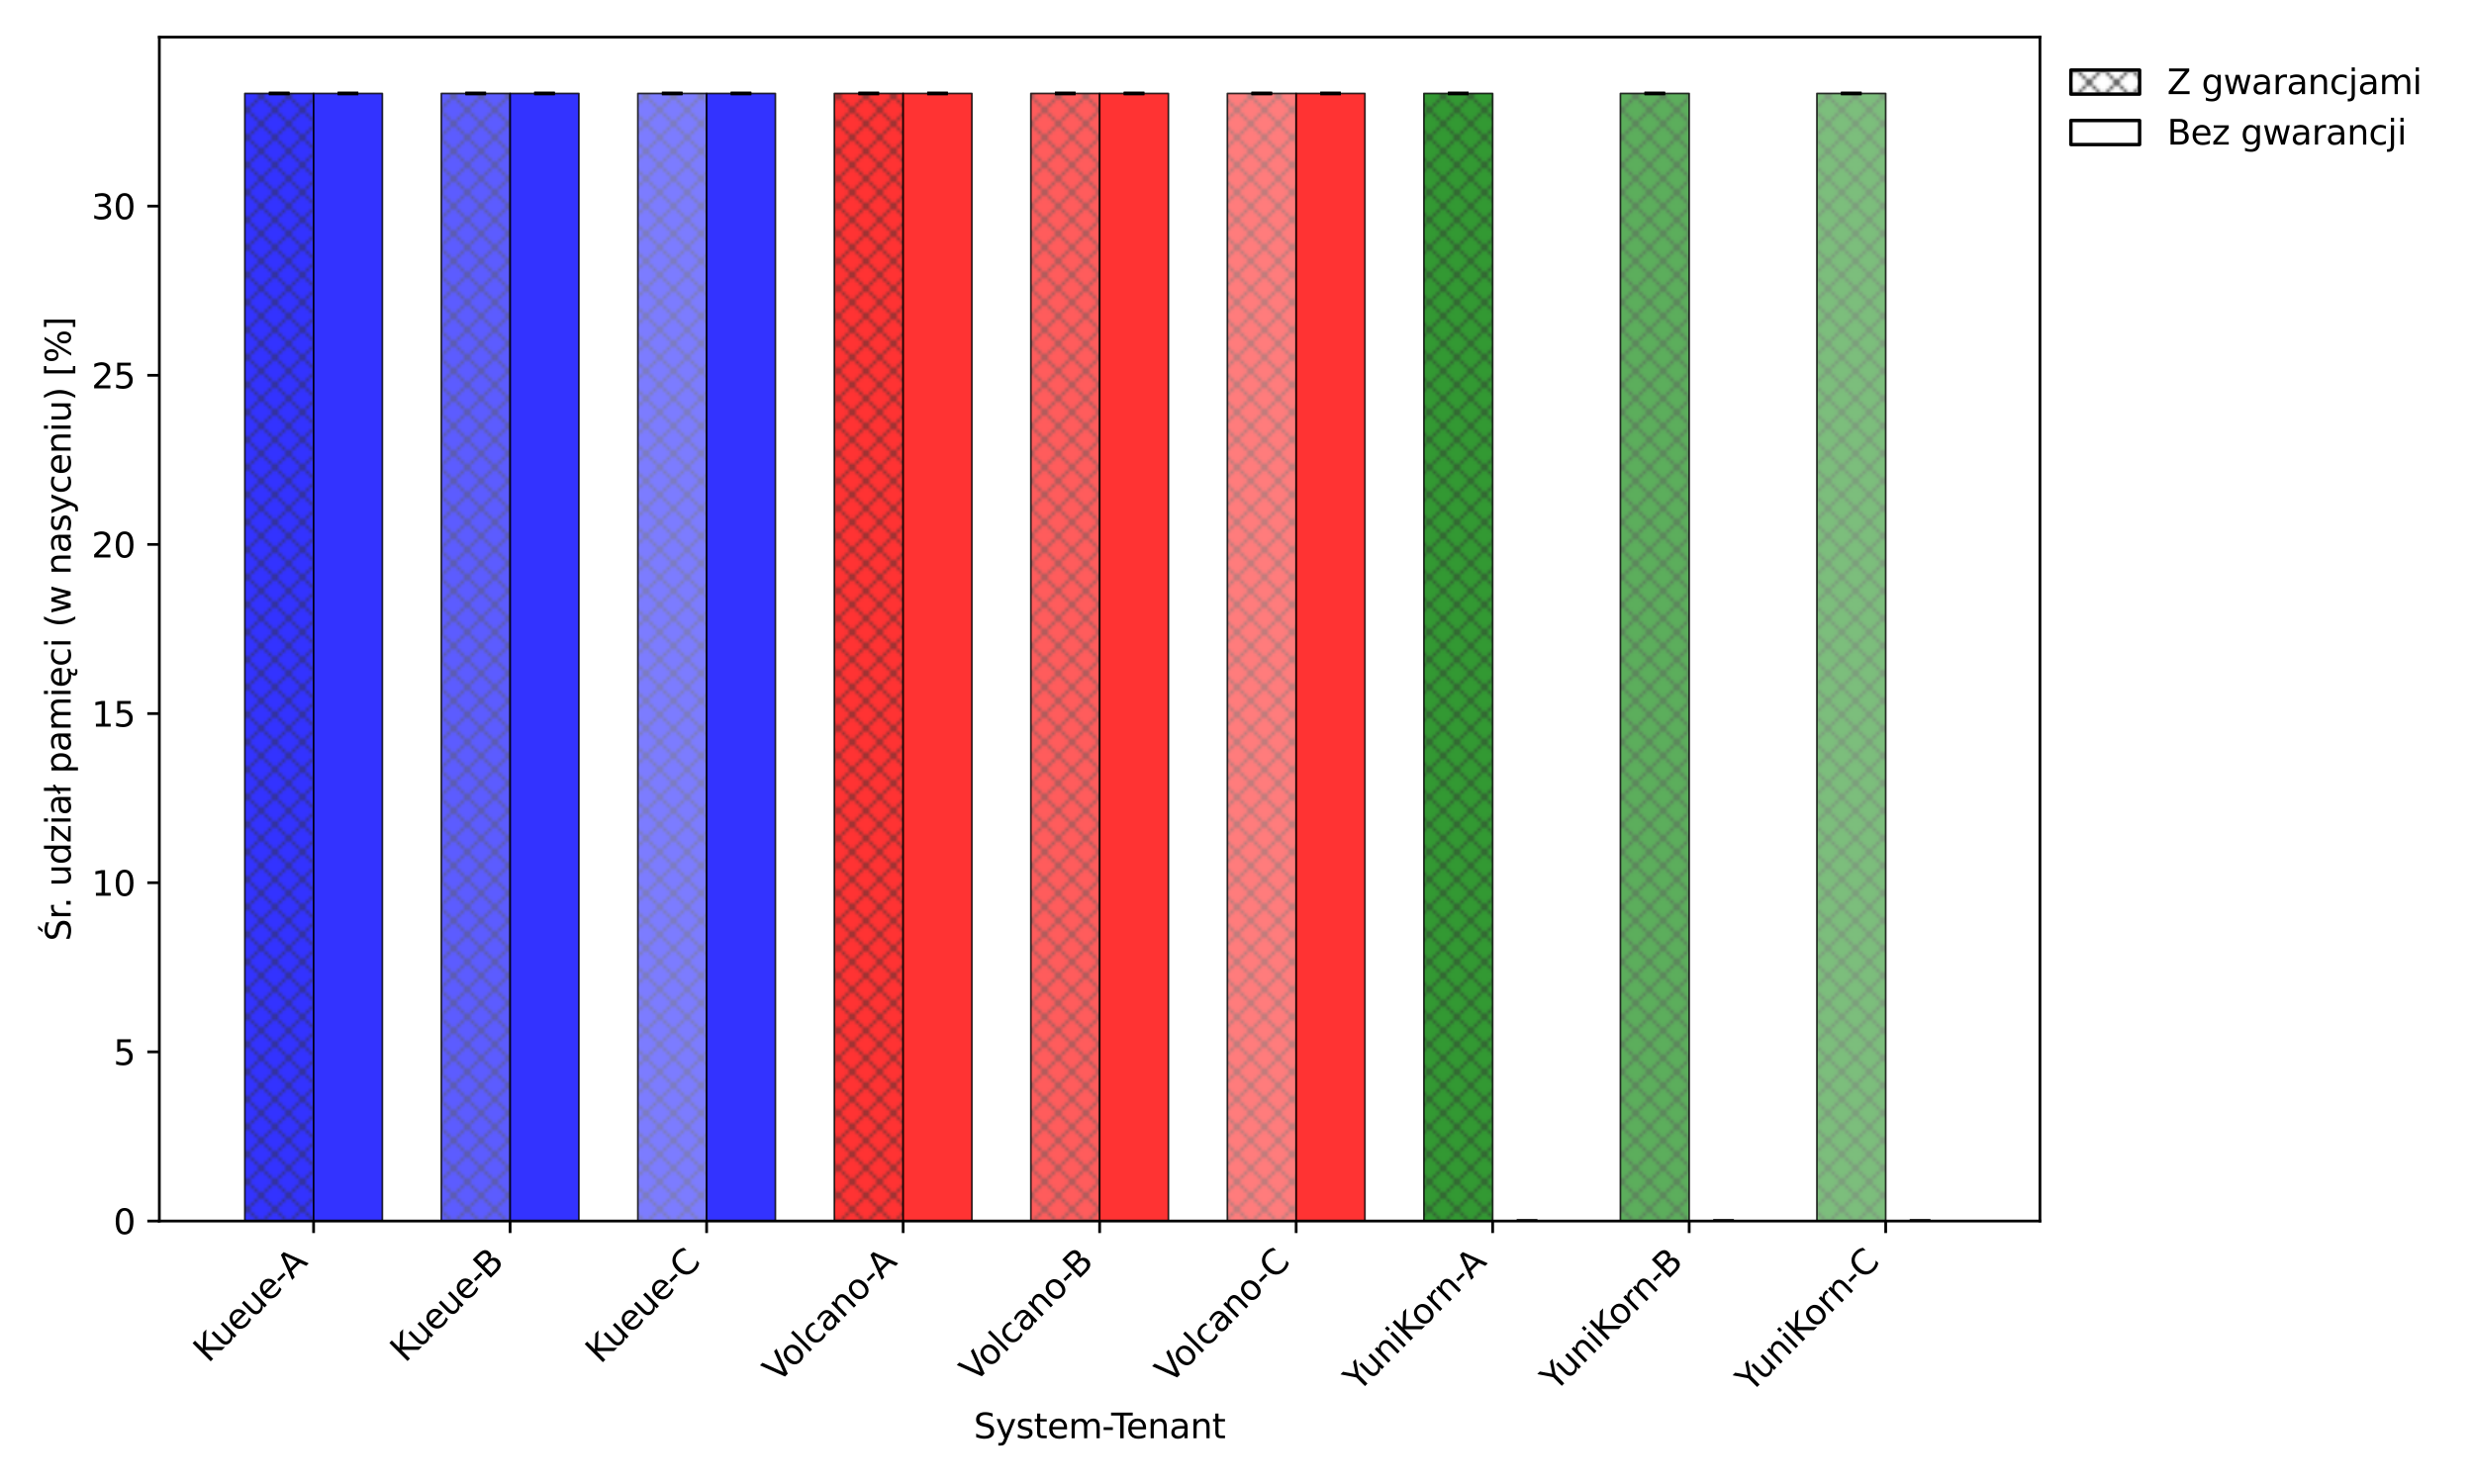 <?xml version="1.0" encoding="utf-8" standalone="no"?>
<!DOCTYPE svg PUBLIC "-//W3C//DTD SVG 1.1//EN"
  "http://www.w3.org/Graphics/SVG/1.1/DTD/svg11.dtd">
<svg xmlns:xlink="http://www.w3.org/1999/xlink" width="720pt" height="432pt" viewBox="0 0 720 432" xmlns="http://www.w3.org/2000/svg" version="1.1">
 <defs>
  <style type="text/css">*{stroke-linejoin: round; stroke-linecap: butt}</style>
 </defs>
 <g id="figure_1">
  <g id="patch_1">
   <path d="M 0 432 
L 720 432 
L 720 0 
L 0 0 
z
" style="fill: #ffffff"/>
  </g>
  <g id="axes_1">
   <g id="patch_2">
    <path d="M 46.37 355.445 
L 593.68 355.445 
L 593.68 10.8 
L 46.37 10.8 
z
" style="fill: #ffffff"/>
   </g>
   <g id="patch_3">
    <path d="M 71.248 355.445 
L 91.264 355.445 
L 91.264 27.212 
L 71.248 27.212 
z
" clip-path="url(#pbbd3fcf8ef)" style="fill: url(#h3363f2d194); opacity: 0.8; stroke: #000000; stroke-width: 0.5; stroke-linejoin: miter"/>
   </g>
   <g id="patch_4">
    <path d="M 128.438 355.445 
L 148.454 355.445 
L 148.454 27.212 
L 128.438 27.212 
z
" clip-path="url(#pbbd3fcf8ef)" style="fill: url(#h3363f2d194); opacity: 0.8; stroke: #000000; stroke-width: 0.5; stroke-linejoin: miter"/>
   </g>
   <g id="patch_5">
    <path d="M 185.628 355.445 
L 205.645 355.445 
L 205.645 27.212 
L 185.628 27.212 
z
" clip-path="url(#pbbd3fcf8ef)" style="fill: url(#h3363f2d194); opacity: 0.8; stroke: #000000; stroke-width: 0.5; stroke-linejoin: miter"/>
   </g>
   <g id="patch_6">
    <path d="M 242.818 355.445 
L 262.835 355.445 
L 262.835 27.212 
L 242.818 27.212 
z
" clip-path="url(#pbbd3fcf8ef)" style="fill: url(#h3e80a390af); opacity: 0.8; stroke: #000000; stroke-width: 0.5; stroke-linejoin: miter"/>
   </g>
   <g id="patch_7">
    <path d="M 300.008 355.445 
L 320.025 355.445 
L 320.025 27.212 
L 300.008 27.212 
z
" clip-path="url(#pbbd3fcf8ef)" style="fill: url(#h3e80a390af); opacity: 0.8; stroke: #000000; stroke-width: 0.5; stroke-linejoin: miter"/>
   </g>
   <g id="patch_8">
    <path d="M 357.199 355.445 
L 377.215 355.445 
L 377.215 27.212 
L 357.199 27.212 
z
" clip-path="url(#pbbd3fcf8ef)" style="fill: url(#h3e80a390af); opacity: 0.8; stroke: #000000; stroke-width: 0.5; stroke-linejoin: miter"/>
   </g>
   <g id="patch_9">
    <path d="M 414.389 355.445 
L 434.405 355.445 
L 434.405 27.212 
L 414.389 27.212 
z
" clip-path="url(#pbbd3fcf8ef)" style="fill: url(#hd457d23538); opacity: 0.8; stroke: #000000; stroke-width: 0.5; stroke-linejoin: miter"/>
   </g>
   <g id="patch_10">
    <path d="M 471.579 355.445 
L 491.596 355.445 
L 491.596 27.212 
L 471.579 27.212 
z
" clip-path="url(#pbbd3fcf8ef)" style="fill: url(#hd457d23538); opacity: 0.8; stroke: #000000; stroke-width: 0.5; stroke-linejoin: miter"/>
   </g>
   <g id="patch_11">
    <path d="M 528.769 355.445 
L 548.786 355.445 
L 548.786 27.212 
L 528.769 27.212 
z
" clip-path="url(#pbbd3fcf8ef)" style="fill: url(#hd457d23538); opacity: 0.8; stroke: #000000; stroke-width: 0.5; stroke-linejoin: miter"/>
   </g>
   <g id="patch_12">
    <path d="M 91.264 355.445 
L 111.281 355.445 
L 111.281 27.212 
L 91.264 27.212 
z
" clip-path="url(#pbbd3fcf8ef)" style="fill: #0000ff; opacity: 0.8; stroke: #000000; stroke-width: 0.5; stroke-linejoin: miter"/>
   </g>
   <g id="patch_13">
    <path d="M 148.454 355.445 
L 168.471 355.445 
L 168.471 27.212 
L 148.454 27.212 
z
" clip-path="url(#pbbd3fcf8ef)" style="fill: #0000ff; opacity: 0.8; stroke: #000000; stroke-width: 0.5; stroke-linejoin: miter"/>
   </g>
   <g id="patch_14">
    <path d="M 205.645 355.445 
L 225.661 355.445 
L 225.661 27.212 
L 205.645 27.212 
z
" clip-path="url(#pbbd3fcf8ef)" style="fill: #0000ff; opacity: 0.8; stroke: #000000; stroke-width: 0.5; stroke-linejoin: miter"/>
   </g>
   <g id="patch_15">
    <path d="M 262.835 355.445 
L 282.851 355.445 
L 282.851 27.212 
L 262.835 27.212 
z
" clip-path="url(#pbbd3fcf8ef)" style="fill: #ff0000; opacity: 0.8; stroke: #000000; stroke-width: 0.5; stroke-linejoin: miter"/>
   </g>
   <g id="patch_16">
    <path d="M 320.025 355.445 
L 340.042 355.445 
L 340.042 27.212 
L 320.025 27.212 
z
" clip-path="url(#pbbd3fcf8ef)" style="fill: #ff0000; opacity: 0.8; stroke: #000000; stroke-width: 0.5; stroke-linejoin: miter"/>
   </g>
   <g id="patch_17">
    <path d="M 377.215 355.445 
L 397.232 355.445 
L 397.232 27.212 
L 377.215 27.212 
z
" clip-path="url(#pbbd3fcf8ef)" style="fill: #ff0000; opacity: 0.8; stroke: #000000; stroke-width: 0.5; stroke-linejoin: miter"/>
   </g>
   <g id="patch_18">
    <path d="M 434.405 355.445 
L 454.422 355.445 
L 454.422 355.445 
L 434.405 355.445 
z
" clip-path="url(#pbbd3fcf8ef)" style="fill: #008000; opacity: 0.8; stroke: #000000; stroke-width: 0.5; stroke-linejoin: miter"/>
   </g>
   <g id="patch_19">
    <path d="M 491.596 355.445 
L 511.612 355.445 
L 511.612 355.445 
L 491.596 355.445 
z
" clip-path="url(#pbbd3fcf8ef)" style="fill: #008000; opacity: 0.8; stroke: #000000; stroke-width: 0.5; stroke-linejoin: miter"/>
   </g>
   <g id="patch_20">
    <path d="M 548.786 355.445 
L 568.802 355.445 
L 568.802 355.445 
L 548.786 355.445 
z
" clip-path="url(#pbbd3fcf8ef)" style="fill: #008000; opacity: 0.8; stroke: #000000; stroke-width: 0.5; stroke-linejoin: miter"/>
   </g>
   <g id="matplotlib.axis_1">
    <g id="xtick_1">
     <g id="line2d_1">
      <defs>
       <path id="m997f5c7cd5" d="M 0 0 
L 0 3.5 
" style="stroke: #000000; stroke-width: 0.8"/>
      </defs>
      <g>
       <use xlink:href="#m997f5c7cd5" x="91.264" y="355.445" style="stroke: #000000; stroke-width: 0.8"/>
      </g>
     </g>
     <g id="text_1">
      <!-- Kueue-A -->
      <g transform="translate(60.617 396.995) rotate(-45) scale(0.1 -0.1)">
       <defs>
        <path id="DejaVuSans-4b" d="M 628 4666 
L 1259 4666 
L 1259 2694 
L 3353 4666 
L 4166 4666 
L 1850 2491 
L 4331 0 
L 3500 0 
L 1259 2247 
L 1259 0 
L 628 0 
L 628 4666 
z
" transform="scale(0.016)"/>
        <path id="DejaVuSans-75" d="M 544 1381 
L 544 3500 
L 1119 3500 
L 1119 1403 
Q 1119 906 1312 657 
Q 1506 409 1894 409 
Q 2359 409 2629 706 
Q 2900 1003 2900 1516 
L 2900 3500 
L 3475 3500 
L 3475 0 
L 2900 0 
L 2900 538 
Q 2691 219 2414 64 
Q 2138 -91 1772 -91 
Q 1169 -91 856 284 
Q 544 659 544 1381 
z
M 1991 3584 
L 1991 3584 
z
" transform="scale(0.016)"/>
        <path id="DejaVuSans-65" d="M 3597 1894 
L 3597 1613 
L 953 1613 
Q 991 1019 1311 708 
Q 1631 397 2203 397 
Q 2534 397 2845 478 
Q 3156 559 3463 722 
L 3463 178 
Q 3153 47 2828 -22 
Q 2503 -91 2169 -91 
Q 1331 -91 842 396 
Q 353 884 353 1716 
Q 353 2575 817 3079 
Q 1281 3584 2069 3584 
Q 2775 3584 3186 3129 
Q 3597 2675 3597 1894 
z
M 3022 2063 
Q 3016 2534 2758 2815 
Q 2500 3097 2075 3097 
Q 1594 3097 1305 2825 
Q 1016 2553 972 2059 
L 3022 2063 
z
" transform="scale(0.016)"/>
        <path id="DejaVuSans-2d" d="M 313 2009 
L 1997 2009 
L 1997 1497 
L 313 1497 
L 313 2009 
z
" transform="scale(0.016)"/>
        <path id="DejaVuSans-41" d="M 2188 4044 
L 1331 1722 
L 3047 1722 
L 2188 4044 
z
M 1831 4666 
L 2547 4666 
L 4325 0 
L 3669 0 
L 3244 1197 
L 1141 1197 
L 716 0 
L 50 0 
L 1831 4666 
z
" transform="scale(0.016)"/>
       </defs>
       <use xlink:href="#DejaVuSans-4b"/>
       <use xlink:href="#DejaVuSans-75" transform="translate(60.576 0)"/>
       <use xlink:href="#DejaVuSans-65" transform="translate(123.955 0)"/>
       <use xlink:href="#DejaVuSans-75" transform="translate(185.479 0)"/>
       <use xlink:href="#DejaVuSans-65" transform="translate(248.857 0)"/>
       <use xlink:href="#DejaVuSans-2d" transform="translate(310.381 0)"/>
       <use xlink:href="#DejaVuSans-41" transform="translate(344.215 0)"/>
      </g>
     </g>
    </g>
    <g id="xtick_2">
     <g id="line2d_2">
      <g>
       <use xlink:href="#m997f5c7cd5" x="148.454" y="355.445" style="stroke: #000000; stroke-width: 0.8"/>
      </g>
     </g>
     <g id="text_2">
      <!-- Kueue-B -->
      <g transform="translate(117.89 396.912) rotate(-45) scale(0.1 -0.1)">
       <defs>
        <path id="DejaVuSans-42" d="M 1259 2228 
L 1259 519 
L 2272 519 
Q 2781 519 3026 730 
Q 3272 941 3272 1375 
Q 3272 1813 3026 2020 
Q 2781 2228 2272 2228 
L 1259 2228 
z
M 1259 4147 
L 1259 2741 
L 2194 2741 
Q 2656 2741 2882 2914 
Q 3109 3088 3109 3444 
Q 3109 3797 2882 3972 
Q 2656 4147 2194 4147 
L 1259 4147 
z
M 628 4666 
L 2241 4666 
Q 2963 4666 3353 4366 
Q 3744 4066 3744 3513 
Q 3744 3084 3544 2831 
Q 3344 2578 2956 2516 
Q 3422 2416 3680 2098 
Q 3938 1781 3938 1306 
Q 3938 681 3513 340 
Q 3088 0 2303 0 
L 628 0 
L 628 4666 
z
" transform="scale(0.016)"/>
       </defs>
       <use xlink:href="#DejaVuSans-4b"/>
       <use xlink:href="#DejaVuSans-75" transform="translate(60.576 0)"/>
       <use xlink:href="#DejaVuSans-65" transform="translate(123.955 0)"/>
       <use xlink:href="#DejaVuSans-75" transform="translate(185.479 0)"/>
       <use xlink:href="#DejaVuSans-65" transform="translate(248.857 0)"/>
       <use xlink:href="#DejaVuSans-2d" transform="translate(310.381 0)"/>
       <use xlink:href="#DejaVuSans-42" transform="translate(342.84 0)"/>
      </g>
     </g>
    </g>
    <g id="xtick_3">
     <g id="line2d_3">
      <g>
       <use xlink:href="#m997f5c7cd5" x="205.645" y="355.445" style="stroke: #000000; stroke-width: 0.8"/>
      </g>
     </g>
     <g id="text_3">
      <!-- Kueue-C -->
      <g transform="translate(174.737 397.255) rotate(-45) scale(0.1 -0.1)">
       <defs>
        <path id="DejaVuSans-43" d="M 4122 4306 
L 4122 3641 
Q 3803 3938 3442 4084 
Q 3081 4231 2675 4231 
Q 1875 4231 1450 3742 
Q 1025 3253 1025 2328 
Q 1025 1406 1450 917 
Q 1875 428 2675 428 
Q 3081 428 3442 575 
Q 3803 722 4122 1019 
L 4122 359 
Q 3791 134 3420 21 
Q 3050 -91 2638 -91 
Q 1578 -91 968 557 
Q 359 1206 359 2328 
Q 359 3453 968 4101 
Q 1578 4750 2638 4750 
Q 3056 4750 3426 4639 
Q 3797 4528 4122 4306 
z
" transform="scale(0.016)"/>
       </defs>
       <use xlink:href="#DejaVuSans-4b"/>
       <use xlink:href="#DejaVuSans-75" transform="translate(60.576 0)"/>
       <use xlink:href="#DejaVuSans-65" transform="translate(123.955 0)"/>
       <use xlink:href="#DejaVuSans-75" transform="translate(185.479 0)"/>
       <use xlink:href="#DejaVuSans-65" transform="translate(248.857 0)"/>
       <use xlink:href="#DejaVuSans-2d" transform="translate(310.381 0)"/>
       <use xlink:href="#DejaVuSans-43" transform="translate(346.465 0)"/>
      </g>
     </g>
    </g>
    <g id="xtick_4">
     <g id="line2d_4">
      <g>
       <use xlink:href="#m997f5c7cd5" x="262.835" y="355.445" style="stroke: #000000; stroke-width: 0.8"/>
      </g>
     </g>
     <g id="text_4">
      <!-- Volcano-A -->
      <g transform="translate(226.393 402.789) rotate(-45) scale(0.1 -0.1)">
       <defs>
        <path id="DejaVuSans-56" d="M 1831 0 
L 50 4666 
L 709 4666 
L 2188 738 
L 3669 4666 
L 4325 4666 
L 2547 0 
L 1831 0 
z
" transform="scale(0.016)"/>
        <path id="DejaVuSans-6f" d="M 1959 3097 
Q 1497 3097 1228 2736 
Q 959 2375 959 1747 
Q 959 1119 1226 758 
Q 1494 397 1959 397 
Q 2419 397 2687 759 
Q 2956 1122 2956 1747 
Q 2956 2369 2687 2733 
Q 2419 3097 1959 3097 
z
M 1959 3584 
Q 2709 3584 3137 3096 
Q 3566 2609 3566 1747 
Q 3566 888 3137 398 
Q 2709 -91 1959 -91 
Q 1206 -91 779 398 
Q 353 888 353 1747 
Q 353 2609 779 3096 
Q 1206 3584 1959 3584 
z
" transform="scale(0.016)"/>
        <path id="DejaVuSans-6c" d="M 603 4863 
L 1178 4863 
L 1178 0 
L 603 0 
L 603 4863 
z
" transform="scale(0.016)"/>
        <path id="DejaVuSans-63" d="M 3122 3366 
L 3122 2828 
Q 2878 2963 2633 3030 
Q 2388 3097 2138 3097 
Q 1578 3097 1268 2742 
Q 959 2388 959 1747 
Q 959 1106 1268 751 
Q 1578 397 2138 397 
Q 2388 397 2633 464 
Q 2878 531 3122 666 
L 3122 134 
Q 2881 22 2623 -34 
Q 2366 -91 2075 -91 
Q 1284 -91 818 406 
Q 353 903 353 1747 
Q 353 2603 823 3093 
Q 1294 3584 2113 3584 
Q 2378 3584 2631 3529 
Q 2884 3475 3122 3366 
z
" transform="scale(0.016)"/>
        <path id="DejaVuSans-61" d="M 2194 1759 
Q 1497 1759 1228 1600 
Q 959 1441 959 1056 
Q 959 750 1161 570 
Q 1363 391 1709 391 
Q 2188 391 2477 730 
Q 2766 1069 2766 1631 
L 2766 1759 
L 2194 1759 
z
M 3341 1997 
L 3341 0 
L 2766 0 
L 2766 531 
Q 2569 213 2275 61 
Q 1981 -91 1556 -91 
Q 1019 -91 701 211 
Q 384 513 384 1019 
Q 384 1609 779 1909 
Q 1175 2209 1959 2209 
L 2766 2209 
L 2766 2266 
Q 2766 2663 2505 2880 
Q 2244 3097 1772 3097 
Q 1472 3097 1187 3025 
Q 903 2953 641 2809 
L 641 3341 
Q 956 3463 1253 3523 
Q 1550 3584 1831 3584 
Q 2591 3584 2966 3190 
Q 3341 2797 3341 1997 
z
" transform="scale(0.016)"/>
        <path id="DejaVuSans-6e" d="M 3513 2113 
L 3513 0 
L 2938 0 
L 2938 2094 
Q 2938 2591 2744 2837 
Q 2550 3084 2163 3084 
Q 1697 3084 1428 2787 
Q 1159 2491 1159 1978 
L 1159 0 
L 581 0 
L 581 3500 
L 1159 3500 
L 1159 2956 
Q 1366 3272 1645 3428 
Q 1925 3584 2291 3584 
Q 2894 3584 3203 3211 
Q 3513 2838 3513 2113 
z
" transform="scale(0.016)"/>
       </defs>
       <use xlink:href="#DejaVuSans-56"/>
       <use xlink:href="#DejaVuSans-6f" transform="translate(60.658 0)"/>
       <use xlink:href="#DejaVuSans-6c" transform="translate(121.84 0)"/>
       <use xlink:href="#DejaVuSans-63" transform="translate(149.623 0)"/>
       <use xlink:href="#DejaVuSans-61" transform="translate(204.604 0)"/>
       <use xlink:href="#DejaVuSans-6e" transform="translate(265.883 0)"/>
       <use xlink:href="#DejaVuSans-6f" transform="translate(329.262 0)"/>
       <use xlink:href="#DejaVuSans-2d" transform="translate(392.318 0)"/>
       <use xlink:href="#DejaVuSans-41" transform="translate(426.152 0)"/>
      </g>
     </g>
    </g>
    <g id="xtick_5">
     <g id="line2d_5">
      <g>
       <use xlink:href="#m997f5c7cd5" x="320.025" y="355.445" style="stroke: #000000; stroke-width: 0.8"/>
      </g>
     </g>
     <g id="text_5">
      <!-- Volcano-B -->
      <g transform="translate(283.666 402.706) rotate(-45) scale(0.1 -0.1)">
       <use xlink:href="#DejaVuSans-56"/>
       <use xlink:href="#DejaVuSans-6f" transform="translate(60.658 0)"/>
       <use xlink:href="#DejaVuSans-6c" transform="translate(121.84 0)"/>
       <use xlink:href="#DejaVuSans-63" transform="translate(149.623 0)"/>
       <use xlink:href="#DejaVuSans-61" transform="translate(204.604 0)"/>
       <use xlink:href="#DejaVuSans-6e" transform="translate(265.883 0)"/>
       <use xlink:href="#DejaVuSans-6f" transform="translate(329.262 0)"/>
       <use xlink:href="#DejaVuSans-2d" transform="translate(392.318 0)"/>
       <use xlink:href="#DejaVuSans-42" transform="translate(424.777 0)"/>
      </g>
     </g>
    </g>
    <g id="xtick_6">
     <g id="line2d_6">
      <g>
       <use xlink:href="#m997f5c7cd5" x="377.215" y="355.445" style="stroke: #000000; stroke-width: 0.8"/>
      </g>
     </g>
     <g id="text_6">
      <!-- Volcano-C -->
      <g transform="translate(340.514 403.048) rotate(-45) scale(0.1 -0.1)">
       <use xlink:href="#DejaVuSans-56"/>
       <use xlink:href="#DejaVuSans-6f" transform="translate(60.658 0)"/>
       <use xlink:href="#DejaVuSans-6c" transform="translate(121.84 0)"/>
       <use xlink:href="#DejaVuSans-63" transform="translate(149.623 0)"/>
       <use xlink:href="#DejaVuSans-61" transform="translate(204.604 0)"/>
       <use xlink:href="#DejaVuSans-6e" transform="translate(265.883 0)"/>
       <use xlink:href="#DejaVuSans-6f" transform="translate(329.262 0)"/>
       <use xlink:href="#DejaVuSans-2d" transform="translate(392.318 0)"/>
       <use xlink:href="#DejaVuSans-43" transform="translate(428.402 0)"/>
      </g>
     </g>
    </g>
    <g id="xtick_7">
     <g id="line2d_7">
      <g>
       <use xlink:href="#m997f5c7cd5" x="434.405" y="355.445" style="stroke: #000000; stroke-width: 0.8"/>
      </g>
     </g>
     <g id="text_7">
      <!-- YuniKorn-A -->
      <g transform="translate(395.398 405.354) rotate(-45) scale(0.1 -0.1)">
       <defs>
        <path id="DejaVuSans-59" d="M -13 4666 
L 666 4666 
L 1959 2747 
L 3244 4666 
L 3922 4666 
L 2272 2222 
L 2272 0 
L 1638 0 
L 1638 2222 
L -13 4666 
z
" transform="scale(0.016)"/>
        <path id="DejaVuSans-69" d="M 603 3500 
L 1178 3500 
L 1178 0 
L 603 0 
L 603 3500 
z
M 603 4863 
L 1178 4863 
L 1178 4134 
L 603 4134 
L 603 4863 
z
" transform="scale(0.016)"/>
        <path id="DejaVuSans-72" d="M 2631 2963 
Q 2534 3019 2420 3045 
Q 2306 3072 2169 3072 
Q 1681 3072 1420 2755 
Q 1159 2438 1159 1844 
L 1159 0 
L 581 0 
L 581 3500 
L 1159 3500 
L 1159 2956 
Q 1341 3275 1631 3429 
Q 1922 3584 2338 3584 
Q 2397 3584 2469 3576 
Q 2541 3569 2628 3553 
L 2631 2963 
z
" transform="scale(0.016)"/>
       </defs>
       <use xlink:href="#DejaVuSans-59"/>
       <use xlink:href="#DejaVuSans-75" transform="translate(49.584 0)"/>
       <use xlink:href="#DejaVuSans-6e" transform="translate(112.963 0)"/>
       <use xlink:href="#DejaVuSans-69" transform="translate(176.342 0)"/>
       <use xlink:href="#DejaVuSans-4b" transform="translate(204.125 0)"/>
       <use xlink:href="#DejaVuSans-6f" transform="translate(264.701 0)"/>
       <use xlink:href="#DejaVuSans-72" transform="translate(325.883 0)"/>
       <use xlink:href="#DejaVuSans-6e" transform="translate(365.246 0)"/>
       <use xlink:href="#DejaVuSans-2d" transform="translate(428.625 0)"/>
       <use xlink:href="#DejaVuSans-41" transform="translate(462.459 0)"/>
      </g>
     </g>
    </g>
    <g id="xtick_8">
     <g id="line2d_8">
      <g>
       <use xlink:href="#m997f5c7cd5" x="491.596" y="355.445" style="stroke: #000000; stroke-width: 0.8"/>
      </g>
     </g>
     <g id="text_8">
      <!-- YuniKorn-B -->
      <g transform="translate(452.672 405.271) rotate(-45) scale(0.1 -0.1)">
       <use xlink:href="#DejaVuSans-59"/>
       <use xlink:href="#DejaVuSans-75" transform="translate(49.584 0)"/>
       <use xlink:href="#DejaVuSans-6e" transform="translate(112.963 0)"/>
       <use xlink:href="#DejaVuSans-69" transform="translate(176.342 0)"/>
       <use xlink:href="#DejaVuSans-4b" transform="translate(204.125 0)"/>
       <use xlink:href="#DejaVuSans-6f" transform="translate(264.701 0)"/>
       <use xlink:href="#DejaVuSans-72" transform="translate(325.883 0)"/>
       <use xlink:href="#DejaVuSans-6e" transform="translate(365.246 0)"/>
       <use xlink:href="#DejaVuSans-2d" transform="translate(428.625 0)"/>
       <use xlink:href="#DejaVuSans-42" transform="translate(461.084 0)"/>
      </g>
     </g>
    </g>
    <g id="xtick_9">
     <g id="line2d_9">
      <g>
       <use xlink:href="#m997f5c7cd5" x="548.786" y="355.445" style="stroke: #000000; stroke-width: 0.8"/>
      </g>
     </g>
     <g id="text_9">
      <!-- YuniKorn-C -->
      <g transform="translate(509.519 405.614) rotate(-45) scale(0.1 -0.1)">
       <use xlink:href="#DejaVuSans-59"/>
       <use xlink:href="#DejaVuSans-75" transform="translate(49.584 0)"/>
       <use xlink:href="#DejaVuSans-6e" transform="translate(112.963 0)"/>
       <use xlink:href="#DejaVuSans-69" transform="translate(176.342 0)"/>
       <use xlink:href="#DejaVuSans-4b" transform="translate(204.125 0)"/>
       <use xlink:href="#DejaVuSans-6f" transform="translate(264.701 0)"/>
       <use xlink:href="#DejaVuSans-72" transform="translate(325.883 0)"/>
       <use xlink:href="#DejaVuSans-6e" transform="translate(365.246 0)"/>
       <use xlink:href="#DejaVuSans-2d" transform="translate(428.625 0)"/>
       <use xlink:href="#DejaVuSans-43" transform="translate(464.709 0)"/>
      </g>
     </g>
    </g>
    <g id="text_10">
     <!-- System-Tenant -->
     <g transform="translate(283.39 418.683) scale(0.1 -0.1)">
      <defs>
       <path id="DejaVuSans-53" d="M 3425 4513 
L 3425 3897 
Q 3066 4069 2747 4153 
Q 2428 4238 2131 4238 
Q 1616 4238 1336 4038 
Q 1056 3838 1056 3469 
Q 1056 3159 1242 3001 
Q 1428 2844 1947 2747 
L 2328 2669 
Q 3034 2534 3370 2195 
Q 3706 1856 3706 1288 
Q 3706 609 3251 259 
Q 2797 -91 1919 -91 
Q 1588 -91 1214 -16 
Q 841 59 441 206 
L 441 856 
Q 825 641 1194 531 
Q 1563 422 1919 422 
Q 2459 422 2753 634 
Q 3047 847 3047 1241 
Q 3047 1584 2836 1778 
Q 2625 1972 2144 2069 
L 1759 2144 
Q 1053 2284 737 2584 
Q 422 2884 422 3419 
Q 422 4038 858 4394 
Q 1294 4750 2059 4750 
Q 2388 4750 2728 4690 
Q 3069 4631 3425 4513 
z
" transform="scale(0.016)"/>
       <path id="DejaVuSans-79" d="M 2059 -325 
Q 1816 -950 1584 -1140 
Q 1353 -1331 966 -1331 
L 506 -1331 
L 506 -850 
L 844 -850 
Q 1081 -850 1212 -737 
Q 1344 -625 1503 -206 
L 1606 56 
L 191 3500 
L 800 3500 
L 1894 763 
L 2988 3500 
L 3597 3500 
L 2059 -325 
z
" transform="scale(0.016)"/>
       <path id="DejaVuSans-73" d="M 2834 3397 
L 2834 2853 
Q 2591 2978 2328 3040 
Q 2066 3103 1784 3103 
Q 1356 3103 1142 2972 
Q 928 2841 928 2578 
Q 928 2378 1081 2264 
Q 1234 2150 1697 2047 
L 1894 2003 
Q 2506 1872 2764 1633 
Q 3022 1394 3022 966 
Q 3022 478 2636 193 
Q 2250 -91 1575 -91 
Q 1294 -91 989 -36 
Q 684 19 347 128 
L 347 722 
Q 666 556 975 473 
Q 1284 391 1588 391 
Q 1994 391 2212 530 
Q 2431 669 2431 922 
Q 2431 1156 2273 1281 
Q 2116 1406 1581 1522 
L 1381 1569 
Q 847 1681 609 1914 
Q 372 2147 372 2553 
Q 372 3047 722 3315 
Q 1072 3584 1716 3584 
Q 2034 3584 2315 3537 
Q 2597 3491 2834 3397 
z
" transform="scale(0.016)"/>
       <path id="DejaVuSans-74" d="M 1172 4494 
L 1172 3500 
L 2356 3500 
L 2356 3053 
L 1172 3053 
L 1172 1153 
Q 1172 725 1289 603 
Q 1406 481 1766 481 
L 2356 481 
L 2356 0 
L 1766 0 
Q 1100 0 847 248 
Q 594 497 594 1153 
L 594 3053 
L 172 3053 
L 172 3500 
L 594 3500 
L 594 4494 
L 1172 4494 
z
" transform="scale(0.016)"/>
       <path id="DejaVuSans-6d" d="M 3328 2828 
Q 3544 3216 3844 3400 
Q 4144 3584 4550 3584 
Q 5097 3584 5394 3201 
Q 5691 2819 5691 2113 
L 5691 0 
L 5113 0 
L 5113 2094 
Q 5113 2597 4934 2840 
Q 4756 3084 4391 3084 
Q 3944 3084 3684 2787 
Q 3425 2491 3425 1978 
L 3425 0 
L 2847 0 
L 2847 2094 
Q 2847 2600 2669 2842 
Q 2491 3084 2119 3084 
Q 1678 3084 1418 2786 
Q 1159 2488 1159 1978 
L 1159 0 
L 581 0 
L 581 3500 
L 1159 3500 
L 1159 2956 
Q 1356 3278 1631 3431 
Q 1906 3584 2284 3584 
Q 2666 3584 2933 3390 
Q 3200 3197 3328 2828 
z
" transform="scale(0.016)"/>
       <path id="DejaVuSans-54" d="M -19 4666 
L 3928 4666 
L 3928 4134 
L 2272 4134 
L 2272 0 
L 1638 0 
L 1638 4134 
L -19 4134 
L -19 4666 
z
" transform="scale(0.016)"/>
      </defs>
      <use xlink:href="#DejaVuSans-53"/>
      <use xlink:href="#DejaVuSans-79" transform="translate(63.477 0)"/>
      <use xlink:href="#DejaVuSans-73" transform="translate(122.656 0)"/>
      <use xlink:href="#DejaVuSans-74" transform="translate(174.756 0)"/>
      <use xlink:href="#DejaVuSans-65" transform="translate(213.965 0)"/>
      <use xlink:href="#DejaVuSans-6d" transform="translate(275.488 0)"/>
      <use xlink:href="#DejaVuSans-2d" transform="translate(372.9 0)"/>
      <use xlink:href="#DejaVuSans-54" transform="translate(399.859 0)"/>
      <use xlink:href="#DejaVuSans-65" transform="translate(443.943 0)"/>
      <use xlink:href="#DejaVuSans-6e" transform="translate(505.467 0)"/>
      <use xlink:href="#DejaVuSans-61" transform="translate(568.846 0)"/>
      <use xlink:href="#DejaVuSans-6e" transform="translate(630.125 0)"/>
      <use xlink:href="#DejaVuSans-74" transform="translate(693.504 0)"/>
     </g>
    </g>
   </g>
   <g id="matplotlib.axis_2">
    <g id="ytick_1">
     <g id="line2d_10">
      <defs>
       <path id="m6cb5bec825" d="M 0 0 
L -3.5 0 
" style="stroke: #000000; stroke-width: 0.8"/>
      </defs>
      <g>
       <use xlink:href="#m6cb5bec825" x="46.37" y="355.445" style="stroke: #000000; stroke-width: 0.8"/>
      </g>
     </g>
     <g id="text_11">
      <!-- 0 -->
      <g transform="translate(33.008 359.244) scale(0.1 -0.1)">
       <defs>
        <path id="DejaVuSans-30" d="M 2034 4250 
Q 1547 4250 1301 3770 
Q 1056 3291 1056 2328 
Q 1056 1369 1301 889 
Q 1547 409 2034 409 
Q 2525 409 2770 889 
Q 3016 1369 3016 2328 
Q 3016 3291 2770 3770 
Q 2525 4250 2034 4250 
z
M 2034 4750 
Q 2819 4750 3233 4129 
Q 3647 3509 3647 2328 
Q 3647 1150 3233 529 
Q 2819 -91 2034 -91 
Q 1250 -91 836 529 
Q 422 1150 422 2328 
Q 422 3509 836 4129 
Q 1250 4750 2034 4750 
z
" transform="scale(0.016)"/>
       </defs>
       <use xlink:href="#DejaVuSans-30"/>
      </g>
     </g>
    </g>
    <g id="ytick_2">
     <g id="line2d_11">
      <g>
       <use xlink:href="#m6cb5bec825" x="46.37" y="306.205" style="stroke: #000000; stroke-width: 0.8"/>
      </g>
     </g>
     <g id="text_12">
      <!-- 5 -->
      <g transform="translate(33.008 310.004) scale(0.1 -0.1)">
       <defs>
        <path id="DejaVuSans-35" d="M 691 4666 
L 3169 4666 
L 3169 4134 
L 1269 4134 
L 1269 2991 
Q 1406 3038 1543 3061 
Q 1681 3084 1819 3084 
Q 2600 3084 3056 2656 
Q 3513 2228 3513 1497 
Q 3513 744 3044 326 
Q 2575 -91 1722 -91 
Q 1428 -91 1123 -41 
Q 819 9 494 109 
L 494 744 
Q 775 591 1075 516 
Q 1375 441 1709 441 
Q 2250 441 2565 725 
Q 2881 1009 2881 1497 
Q 2881 1984 2565 2268 
Q 2250 2553 1709 2553 
Q 1456 2553 1204 2497 
Q 953 2441 691 2322 
L 691 4666 
z
" transform="scale(0.016)"/>
       </defs>
       <use xlink:href="#DejaVuSans-35"/>
      </g>
     </g>
    </g>
    <g id="ytick_3">
     <g id="line2d_12">
      <g>
       <use xlink:href="#m6cb5bec825" x="46.37" y="256.965" style="stroke: #000000; stroke-width: 0.8"/>
      </g>
     </g>
     <g id="text_13">
      <!-- 10 -->
      <g transform="translate(26.645 260.764) scale(0.1 -0.1)">
       <defs>
        <path id="DejaVuSans-31" d="M 794 531 
L 1825 531 
L 1825 4091 
L 703 3866 
L 703 4441 
L 1819 4666 
L 2450 4666 
L 2450 531 
L 3481 531 
L 3481 0 
L 794 0 
L 794 531 
z
" transform="scale(0.016)"/>
       </defs>
       <use xlink:href="#DejaVuSans-31"/>
       <use xlink:href="#DejaVuSans-30" transform="translate(63.623 0)"/>
      </g>
     </g>
    </g>
    <g id="ytick_4">
     <g id="line2d_13">
      <g>
       <use xlink:href="#m6cb5bec825" x="46.37" y="207.725" style="stroke: #000000; stroke-width: 0.8"/>
      </g>
     </g>
     <g id="text_14">
      <!-- 15 -->
      <g transform="translate(26.645 211.524) scale(0.1 -0.1)">
       <use xlink:href="#DejaVuSans-31"/>
       <use xlink:href="#DejaVuSans-35" transform="translate(63.623 0)"/>
      </g>
     </g>
    </g>
    <g id="ytick_5">
     <g id="line2d_14">
      <g>
       <use xlink:href="#m6cb5bec825" x="46.37" y="158.485" style="stroke: #000000; stroke-width: 0.8"/>
      </g>
     </g>
     <g id="text_15">
      <!-- 20 -->
      <g transform="translate(26.645 162.285) scale(0.1 -0.1)">
       <defs>
        <path id="DejaVuSans-32" d="M 1228 531 
L 3431 531 
L 3431 0 
L 469 0 
L 469 531 
Q 828 903 1448 1529 
Q 2069 2156 2228 2338 
Q 2531 2678 2651 2914 
Q 2772 3150 2772 3378 
Q 2772 3750 2511 3984 
Q 2250 4219 1831 4219 
Q 1534 4219 1204 4116 
Q 875 4013 500 3803 
L 500 4441 
Q 881 4594 1212 4672 
Q 1544 4750 1819 4750 
Q 2544 4750 2975 4387 
Q 3406 4025 3406 3419 
Q 3406 3131 3298 2873 
Q 3191 2616 2906 2266 
Q 2828 2175 2409 1742 
Q 1991 1309 1228 531 
z
" transform="scale(0.016)"/>
       </defs>
       <use xlink:href="#DejaVuSans-32"/>
       <use xlink:href="#DejaVuSans-30" transform="translate(63.623 0)"/>
      </g>
     </g>
    </g>
    <g id="ytick_6">
     <g id="line2d_15">
      <g>
       <use xlink:href="#m6cb5bec825" x="46.37" y="109.245" style="stroke: #000000; stroke-width: 0.8"/>
      </g>
     </g>
     <g id="text_16">
      <!-- 25 -->
      <g transform="translate(26.645 113.045) scale(0.1 -0.1)">
       <use xlink:href="#DejaVuSans-32"/>
       <use xlink:href="#DejaVuSans-35" transform="translate(63.623 0)"/>
      </g>
     </g>
    </g>
    <g id="ytick_7">
     <g id="line2d_16">
      <g>
       <use xlink:href="#m6cb5bec825" x="46.37" y="60.005" style="stroke: #000000; stroke-width: 0.8"/>
      </g>
     </g>
     <g id="text_17">
      <!-- 30 -->
      <g transform="translate(26.645 63.805) scale(0.1 -0.1)">
       <defs>
        <path id="DejaVuSans-33" d="M 2597 2516 
Q 3050 2419 3304 2112 
Q 3559 1806 3559 1356 
Q 3559 666 3084 287 
Q 2609 -91 1734 -91 
Q 1441 -91 1130 -33 
Q 819 25 488 141 
L 488 750 
Q 750 597 1062 519 
Q 1375 441 1716 441 
Q 2309 441 2620 675 
Q 2931 909 2931 1356 
Q 2931 1769 2642 2001 
Q 2353 2234 1838 2234 
L 1294 2234 
L 1294 2753 
L 1863 2753 
Q 2328 2753 2575 2939 
Q 2822 3125 2822 3475 
Q 2822 3834 2567 4026 
Q 2313 4219 1838 4219 
Q 1578 4219 1281 4162 
Q 984 4106 628 3988 
L 628 4550 
Q 988 4650 1302 4700 
Q 1616 4750 1894 4750 
Q 2613 4750 3031 4423 
Q 3450 4097 3450 3541 
Q 3450 3153 3228 2886 
Q 3006 2619 2597 2516 
z
" transform="scale(0.016)"/>
       </defs>
       <use xlink:href="#DejaVuSans-33"/>
       <use xlink:href="#DejaVuSans-30" transform="translate(63.623 0)"/>
      </g>
     </g>
    </g>
    <g id="text_18">
     <!-- Śr. udział pamięci (w nasyceniu) [%] -->
     <g transform="translate(20.565 273.976) rotate(-90) scale(0.1 -0.1)">
      <defs>
       <path id="DejaVuSans-15a" d="M 2236 5921 
L 2814 5921 
L 2102 5096 
L 1623 5096 
L 2236 5921 
z
M 3425 4513 
L 3425 3897 
Q 3066 4069 2747 4153 
Q 2428 4238 2131 4238 
Q 1616 4238 1336 4038 
Q 1056 3838 1056 3469 
Q 1056 3159 1242 3001 
Q 1428 2844 1947 2747 
L 2328 2669 
Q 3034 2534 3370 2195 
Q 3706 1856 3706 1288 
Q 3706 609 3251 259 
Q 2797 -91 1919 -91 
Q 1588 -91 1214 -16 
Q 841 59 441 206 
L 441 856 
Q 825 641 1194 531 
Q 1563 422 1919 422 
Q 2459 422 2753 634 
Q 3047 847 3047 1241 
Q 3047 1584 2836 1778 
Q 2625 1972 2144 2069 
L 1759 2144 
Q 1053 2284 737 2584 
Q 422 2884 422 3419 
Q 422 4038 858 4394 
Q 1294 4750 2059 4750 
Q 2388 4750 2728 4690 
Q 3069 4631 3425 4513 
z
" transform="scale(0.016)"/>
       <path id="DejaVuSans-2e" d="M 684 794 
L 1344 794 
L 1344 0 
L 684 0 
L 684 794 
z
" transform="scale(0.016)"/>
       <path id="DejaVuSans-20" transform="scale(0.016)"/>
       <path id="DejaVuSans-64" d="M 2906 2969 
L 2906 4863 
L 3481 4863 
L 3481 0 
L 2906 0 
L 2906 525 
Q 2725 213 2448 61 
Q 2172 -91 1784 -91 
Q 1150 -91 751 415 
Q 353 922 353 1747 
Q 353 2572 751 3078 
Q 1150 3584 1784 3584 
Q 2172 3584 2448 3432 
Q 2725 3281 2906 2969 
z
M 947 1747 
Q 947 1113 1208 752 
Q 1469 391 1925 391 
Q 2381 391 2643 752 
Q 2906 1113 2906 1747 
Q 2906 2381 2643 2742 
Q 2381 3103 1925 3103 
Q 1469 3103 1208 2742 
Q 947 2381 947 1747 
z
" transform="scale(0.016)"/>
       <path id="DejaVuSans-7a" d="M 353 3500 
L 3084 3500 
L 3084 2975 
L 922 459 
L 3084 459 
L 3084 0 
L 275 0 
L 275 525 
L 2438 3041 
L 353 3041 
L 353 3500 
z
" transform="scale(0.016)"/>
       <path id="DejaVuSans-142" d="M 622 4863 
L 1197 4863 
L 1197 2981 
L 1588 3263 
L 1825 2931 
L 1197 2491 
L 1197 0 
L 622 0 
L 622 2081 
L 238 1806 
L 6 2138 
L 622 2578 
L 622 4863 
z
" transform="scale(0.016)"/>
       <path id="DejaVuSans-70" d="M 1159 525 
L 1159 -1331 
L 581 -1331 
L 581 3500 
L 1159 3500 
L 1159 2969 
Q 1341 3281 1617 3432 
Q 1894 3584 2278 3584 
Q 2916 3584 3314 3078 
Q 3713 2572 3713 1747 
Q 3713 922 3314 415 
Q 2916 -91 2278 -91 
Q 1894 -91 1617 61 
Q 1341 213 1159 525 
z
M 3116 1747 
Q 3116 2381 2855 2742 
Q 2594 3103 2138 3103 
Q 1681 3103 1420 2742 
Q 1159 2381 1159 1747 
Q 1159 1113 1420 752 
Q 1681 391 2138 391 
Q 2594 391 2855 752 
Q 3116 1113 3116 1747 
z
" transform="scale(0.016)"/>
       <path id="DejaVuSans-119" d="M 3597 1894 
L 3597 1613 
L 953 1613 
Q 991 1019 1311 708 
Q 1631 397 2203 397 
Q 2534 397 2845 478 
Q 3156 559 3463 722 
L 3463 178 
Q 3153 47 2828 -22 
Q 2503 -91 2169 -91 
Q 1331 -91 842 396 
Q 353 884 353 1716 
Q 353 2575 817 3079 
Q 1281 3584 2069 3584 
Q 2775 3584 3186 3129 
Q 3597 2675 3597 1894 
z
M 3022 2063 
Q 3016 2534 2758 2815 
Q 2500 3097 2075 3097 
Q 1594 3097 1305 2825 
Q 1016 2553 972 2059 
L 3022 2063 
z
M 2551 0 
L 2923 0 
Q 2782 -191 2715 -328 
Q 2648 -466 2648 -563 
Q 2648 -706 2734 -778 
Q 2820 -850 2989 -850 
Q 3089 -850 3185 -826 
Q 3282 -803 3379 -756 
L 3379 -1172 
Q 3260 -1203 3154 -1218 
Q 3048 -1234 2954 -1234 
Q 2573 -1234 2393 -1098 
Q 2214 -963 2214 -672 
Q 2214 -522 2296 -358 
Q 2379 -194 2551 0 
z
" transform="scale(0.016)"/>
       <path id="DejaVuSans-28" d="M 1984 4856 
Q 1566 4138 1362 3434 
Q 1159 2731 1159 2009 
Q 1159 1288 1364 580 
Q 1569 -128 1984 -844 
L 1484 -844 
Q 1016 -109 783 600 
Q 550 1309 550 2009 
Q 550 2706 781 3412 
Q 1013 4119 1484 4856 
L 1984 4856 
z
" transform="scale(0.016)"/>
       <path id="DejaVuSans-77" d="M 269 3500 
L 844 3500 
L 1563 769 
L 2278 3500 
L 2956 3500 
L 3675 769 
L 4391 3500 
L 4966 3500 
L 4050 0 
L 3372 0 
L 2619 2869 
L 1863 0 
L 1184 0 
L 269 3500 
z
" transform="scale(0.016)"/>
       <path id="DejaVuSans-29" d="M 513 4856 
L 1013 4856 
Q 1481 4119 1714 3412 
Q 1947 2706 1947 2009 
Q 1947 1309 1714 600 
Q 1481 -109 1013 -844 
L 513 -844 
Q 928 -128 1133 580 
Q 1338 1288 1338 2009 
Q 1338 2731 1133 3434 
Q 928 4138 513 4856 
z
" transform="scale(0.016)"/>
       <path id="DejaVuSans-5b" d="M 550 4863 
L 1875 4863 
L 1875 4416 
L 1125 4416 
L 1125 -397 
L 1875 -397 
L 1875 -844 
L 550 -844 
L 550 4863 
z
" transform="scale(0.016)"/>
       <path id="DejaVuSans-25" d="M 4653 2053 
Q 4381 2053 4226 1822 
Q 4072 1591 4072 1178 
Q 4072 772 4226 539 
Q 4381 306 4653 306 
Q 4919 306 5073 539 
Q 5228 772 5228 1178 
Q 5228 1588 5073 1820 
Q 4919 2053 4653 2053 
z
M 4653 2450 
Q 5147 2450 5437 2106 
Q 5728 1763 5728 1178 
Q 5728 594 5436 251 
Q 5144 -91 4653 -91 
Q 4153 -91 3862 251 
Q 3572 594 3572 1178 
Q 3572 1766 3864 2108 
Q 4156 2450 4653 2450 
z
M 1428 4353 
Q 1159 4353 1004 4120 
Q 850 3888 850 3481 
Q 850 3069 1003 2837 
Q 1156 2606 1428 2606 
Q 1700 2606 1854 2837 
Q 2009 3069 2009 3481 
Q 2009 3884 1853 4118 
Q 1697 4353 1428 4353 
z
M 4250 4750 
L 4750 4750 
L 1831 -91 
L 1331 -91 
L 4250 4750 
z
M 1428 4750 
Q 1922 4750 2215 4408 
Q 2509 4066 2509 3481 
Q 2509 2891 2217 2550 
Q 1925 2209 1428 2209 
Q 931 2209 642 2551 
Q 353 2894 353 3481 
Q 353 4063 643 4406 
Q 934 4750 1428 4750 
z
" transform="scale(0.016)"/>
       <path id="DejaVuSans-5d" d="M 1947 4863 
L 1947 -844 
L 622 -844 
L 622 -397 
L 1369 -397 
L 1369 4416 
L 622 4416 
L 622 4863 
L 1947 4863 
z
" transform="scale(0.016)"/>
      </defs>
      <use xlink:href="#DejaVuSans-15a"/>
      <use xlink:href="#DejaVuSans-72" transform="translate(63.477 0)"/>
      <use xlink:href="#DejaVuSans-2e" transform="translate(95.465 0)"/>
      <use xlink:href="#DejaVuSans-20" transform="translate(127.252 0)"/>
      <use xlink:href="#DejaVuSans-75" transform="translate(159.039 0)"/>
      <use xlink:href="#DejaVuSans-64" transform="translate(222.418 0)"/>
      <use xlink:href="#DejaVuSans-7a" transform="translate(285.895 0)"/>
      <use xlink:href="#DejaVuSans-69" transform="translate(338.385 0)"/>
      <use xlink:href="#DejaVuSans-61" transform="translate(366.168 0)"/>
      <use xlink:href="#DejaVuSans-142" transform="translate(427.447 0)"/>
      <use xlink:href="#DejaVuSans-20" transform="translate(455.865 0)"/>
      <use xlink:href="#DejaVuSans-70" transform="translate(487.652 0)"/>
      <use xlink:href="#DejaVuSans-61" transform="translate(551.129 0)"/>
      <use xlink:href="#DejaVuSans-6d" transform="translate(612.408 0)"/>
      <use xlink:href="#DejaVuSans-69" transform="translate(709.82 0)"/>
      <use xlink:href="#DejaVuSans-119" transform="translate(737.604 0)"/>
      <use xlink:href="#DejaVuSans-63" transform="translate(799.127 0)"/>
      <use xlink:href="#DejaVuSans-69" transform="translate(854.107 0)"/>
      <use xlink:href="#DejaVuSans-20" transform="translate(881.891 0)"/>
      <use xlink:href="#DejaVuSans-28" transform="translate(913.678 0)"/>
      <use xlink:href="#DejaVuSans-77" transform="translate(952.691 0)"/>
      <use xlink:href="#DejaVuSans-20" transform="translate(1034.479 0)"/>
      <use xlink:href="#DejaVuSans-6e" transform="translate(1066.266 0)"/>
      <use xlink:href="#DejaVuSans-61" transform="translate(1129.645 0)"/>
      <use xlink:href="#DejaVuSans-73" transform="translate(1190.924 0)"/>
      <use xlink:href="#DejaVuSans-79" transform="translate(1243.023 0)"/>
      <use xlink:href="#DejaVuSans-63" transform="translate(1302.203 0)"/>
      <use xlink:href="#DejaVuSans-65" transform="translate(1357.184 0)"/>
      <use xlink:href="#DejaVuSans-6e" transform="translate(1418.707 0)"/>
      <use xlink:href="#DejaVuSans-69" transform="translate(1482.086 0)"/>
      <use xlink:href="#DejaVuSans-75" transform="translate(1509.869 0)"/>
      <use xlink:href="#DejaVuSans-29" transform="translate(1573.248 0)"/>
      <use xlink:href="#DejaVuSans-20" transform="translate(1612.262 0)"/>
      <use xlink:href="#DejaVuSans-5b" transform="translate(1644.049 0)"/>
      <use xlink:href="#DejaVuSans-25" transform="translate(1683.062 0)"/>
      <use xlink:href="#DejaVuSans-5d" transform="translate(1778.082 0)"/>
     </g>
    </g>
   </g>
   <g id="LineCollection_1">
    <path d="M 81.256 27.212 
L 81.256 27.212 
" clip-path="url(#pbbd3fcf8ef)" style="fill: none; stroke: #000000; stroke-width: 1.5"/>
    <path d="M 138.446 27.212 
L 138.446 27.212 
" clip-path="url(#pbbd3fcf8ef)" style="fill: none; stroke: #000000; stroke-width: 1.5"/>
    <path d="M 195.636 27.212 
L 195.636 27.212 
" clip-path="url(#pbbd3fcf8ef)" style="fill: none; stroke: #000000; stroke-width: 1.5"/>
    <path d="M 252.827 27.212 
L 252.827 27.212 
" clip-path="url(#pbbd3fcf8ef)" style="fill: none; stroke: #000000; stroke-width: 1.5"/>
    <path d="M 310.017 27.212 
L 310.017 27.212 
" clip-path="url(#pbbd3fcf8ef)" style="fill: none; stroke: #000000; stroke-width: 1.5"/>
    <path d="M 367.207 27.212 
L 367.207 27.212 
" clip-path="url(#pbbd3fcf8ef)" style="fill: none; stroke: #000000; stroke-width: 1.5"/>
    <path d="M 424.397 27.212 
L 424.397 27.212 
" clip-path="url(#pbbd3fcf8ef)" style="fill: none; stroke: #000000; stroke-width: 1.5"/>
    <path d="M 481.587 27.212 
L 481.587 27.212 
" clip-path="url(#pbbd3fcf8ef)" style="fill: none; stroke: #000000; stroke-width: 1.5"/>
    <path d="M 538.777 27.212 
L 538.777 27.212 
" clip-path="url(#pbbd3fcf8ef)" style="fill: none; stroke: #000000; stroke-width: 1.5"/>
   </g>
   <g id="line2d_17">
    <defs>
     <path id="maecc57ed70" d="M 3 0 
L -3 -0 
" style="stroke: #000000"/>
    </defs>
    <g clip-path="url(#pbbd3fcf8ef)">
     <use xlink:href="#maecc57ed70" x="81.256" y="27.212" style="stroke: #000000"/>
     <use xlink:href="#maecc57ed70" x="138.446" y="27.212" style="stroke: #000000"/>
     <use xlink:href="#maecc57ed70" x="195.636" y="27.212" style="stroke: #000000"/>
     <use xlink:href="#maecc57ed70" x="252.827" y="27.212" style="stroke: #000000"/>
     <use xlink:href="#maecc57ed70" x="310.017" y="27.212" style="stroke: #000000"/>
     <use xlink:href="#maecc57ed70" x="367.207" y="27.212" style="stroke: #000000"/>
     <use xlink:href="#maecc57ed70" x="424.397" y="27.212" style="stroke: #000000"/>
     <use xlink:href="#maecc57ed70" x="481.587" y="27.212" style="stroke: #000000"/>
     <use xlink:href="#maecc57ed70" x="538.777" y="27.212" style="stroke: #000000"/>
    </g>
   </g>
   <g id="line2d_18">
    <g clip-path="url(#pbbd3fcf8ef)">
     <use xlink:href="#maecc57ed70" x="81.256" y="27.212" style="stroke: #000000"/>
     <use xlink:href="#maecc57ed70" x="138.446" y="27.212" style="stroke: #000000"/>
     <use xlink:href="#maecc57ed70" x="195.636" y="27.212" style="stroke: #000000"/>
     <use xlink:href="#maecc57ed70" x="252.827" y="27.212" style="stroke: #000000"/>
     <use xlink:href="#maecc57ed70" x="310.017" y="27.212" style="stroke: #000000"/>
     <use xlink:href="#maecc57ed70" x="367.207" y="27.212" style="stroke: #000000"/>
     <use xlink:href="#maecc57ed70" x="424.397" y="27.212" style="stroke: #000000"/>
     <use xlink:href="#maecc57ed70" x="481.587" y="27.212" style="stroke: #000000"/>
     <use xlink:href="#maecc57ed70" x="538.777" y="27.212" style="stroke: #000000"/>
    </g>
   </g>
   <g id="LineCollection_2">
    <path d="M 101.273 27.212 
L 101.273 27.212 
" clip-path="url(#pbbd3fcf8ef)" style="fill: none; stroke: #000000; stroke-width: 1.5"/>
    <path d="M 158.463 27.212 
L 158.463 27.212 
" clip-path="url(#pbbd3fcf8ef)" style="fill: none; stroke: #000000; stroke-width: 1.5"/>
    <path d="M 215.653 27.212 
L 215.653 27.212 
" clip-path="url(#pbbd3fcf8ef)" style="fill: none; stroke: #000000; stroke-width: 1.5"/>
    <path d="M 272.843 27.212 
L 272.843 27.212 
" clip-path="url(#pbbd3fcf8ef)" style="fill: none; stroke: #000000; stroke-width: 1.5"/>
    <path d="M 330.033 27.212 
L 330.033 27.212 
" clip-path="url(#pbbd3fcf8ef)" style="fill: none; stroke: #000000; stroke-width: 1.5"/>
    <path d="M 387.223 27.212 
L 387.223 27.212 
" clip-path="url(#pbbd3fcf8ef)" style="fill: none; stroke: #000000; stroke-width: 1.5"/>
    <path d="M 444.414 355.445 
L 444.414 355.445 
" clip-path="url(#pbbd3fcf8ef)" style="fill: none; stroke: #000000; stroke-width: 1.5"/>
    <path d="M 501.604 355.445 
L 501.604 355.445 
" clip-path="url(#pbbd3fcf8ef)" style="fill: none; stroke: #000000; stroke-width: 1.5"/>
    <path d="M 558.794 355.445 
L 558.794 355.445 
" clip-path="url(#pbbd3fcf8ef)" style="fill: none; stroke: #000000; stroke-width: 1.5"/>
   </g>
   <g id="line2d_19">
    <g clip-path="url(#pbbd3fcf8ef)">
     <use xlink:href="#maecc57ed70" x="101.273" y="27.212" style="stroke: #000000"/>
     <use xlink:href="#maecc57ed70" x="158.463" y="27.212" style="stroke: #000000"/>
     <use xlink:href="#maecc57ed70" x="215.653" y="27.212" style="stroke: #000000"/>
     <use xlink:href="#maecc57ed70" x="272.843" y="27.212" style="stroke: #000000"/>
     <use xlink:href="#maecc57ed70" x="330.033" y="27.212" style="stroke: #000000"/>
     <use xlink:href="#maecc57ed70" x="387.223" y="27.212" style="stroke: #000000"/>
     <use xlink:href="#maecc57ed70" x="444.414" y="355.445" style="stroke: #000000"/>
     <use xlink:href="#maecc57ed70" x="501.604" y="355.445" style="stroke: #000000"/>
     <use xlink:href="#maecc57ed70" x="558.794" y="355.445" style="stroke: #000000"/>
    </g>
   </g>
   <g id="line2d_20">
    <g clip-path="url(#pbbd3fcf8ef)">
     <use xlink:href="#maecc57ed70" x="101.273" y="27.212" style="stroke: #000000"/>
     <use xlink:href="#maecc57ed70" x="158.463" y="27.212" style="stroke: #000000"/>
     <use xlink:href="#maecc57ed70" x="215.653" y="27.212" style="stroke: #000000"/>
     <use xlink:href="#maecc57ed70" x="272.843" y="27.212" style="stroke: #000000"/>
     <use xlink:href="#maecc57ed70" x="330.033" y="27.212" style="stroke: #000000"/>
     <use xlink:href="#maecc57ed70" x="387.223" y="27.212" style="stroke: #000000"/>
     <use xlink:href="#maecc57ed70" x="444.414" y="355.445" style="stroke: #000000"/>
     <use xlink:href="#maecc57ed70" x="501.604" y="355.445" style="stroke: #000000"/>
     <use xlink:href="#maecc57ed70" x="558.794" y="355.445" style="stroke: #000000"/>
    </g>
   </g>
   <g id="patch_21">
    <path d="M 46.37 355.445 
L 46.37 10.8 
" style="fill: none; stroke: #000000; stroke-width: 0.8; stroke-linejoin: miter; stroke-linecap: square"/>
   </g>
   <g id="patch_22">
    <path d="M 593.68 355.445 
L 593.68 10.8 
" style="fill: none; stroke: #000000; stroke-width: 0.8; stroke-linejoin: miter; stroke-linecap: square"/>
   </g>
   <g id="patch_23">
    <path d="M 46.37 355.445 
L 593.68 355.445 
" style="fill: none; stroke: #000000; stroke-width: 0.8; stroke-linejoin: miter; stroke-linecap: square"/>
   </g>
   <g id="patch_24">
    <path d="M 46.37 10.8 
L 593.68 10.8 
" style="fill: none; stroke: #000000; stroke-width: 0.8; stroke-linejoin: miter; stroke-linecap: square"/>
   </g>
   <g id="legend_1">
    <g id="patch_25">
     <path d="M 602.68 27.398 
L 622.68 27.398 
L 622.68 20.398 
L 602.68 20.398 
z
" style="fill: url(#h0952e2cde6); stroke: #000000; stroke-linejoin: miter"/>
    </g>
    <g id="text_19">
     <!-- Z gwarancjami -->
     <g transform="translate(630.68 27.398) scale(0.1 -0.1)">
      <defs>
       <path id="DejaVuSans-5a" d="M 359 4666 
L 4025 4666 
L 4025 4184 
L 1075 531 
L 4097 531 
L 4097 0 
L 288 0 
L 288 481 
L 3238 4134 
L 359 4134 
L 359 4666 
z
" transform="scale(0.016)"/>
       <path id="DejaVuSans-67" d="M 2906 1791 
Q 2906 2416 2648 2759 
Q 2391 3103 1925 3103 
Q 1463 3103 1205 2759 
Q 947 2416 947 1791 
Q 947 1169 1205 825 
Q 1463 481 1925 481 
Q 2391 481 2648 825 
Q 2906 1169 2906 1791 
z
M 3481 434 
Q 3481 -459 3084 -895 
Q 2688 -1331 1869 -1331 
Q 1566 -1331 1297 -1286 
Q 1028 -1241 775 -1147 
L 775 -588 
Q 1028 -725 1275 -790 
Q 1522 -856 1778 -856 
Q 2344 -856 2625 -561 
Q 2906 -266 2906 331 
L 2906 616 
Q 2728 306 2450 153 
Q 2172 0 1784 0 
Q 1141 0 747 490 
Q 353 981 353 1791 
Q 353 2603 747 3093 
Q 1141 3584 1784 3584 
Q 2172 3584 2450 3431 
Q 2728 3278 2906 2969 
L 2906 3500 
L 3481 3500 
L 3481 434 
z
" transform="scale(0.016)"/>
       <path id="DejaVuSans-6a" d="M 603 3500 
L 1178 3500 
L 1178 -63 
Q 1178 -731 923 -1031 
Q 669 -1331 103 -1331 
L -116 -1331 
L -116 -844 
L 38 -844 
Q 366 -844 484 -692 
Q 603 -541 603 -63 
L 603 3500 
z
M 603 4863 
L 1178 4863 
L 1178 4134 
L 603 4134 
L 603 4863 
z
" transform="scale(0.016)"/>
      </defs>
      <use xlink:href="#DejaVuSans-5a"/>
      <use xlink:href="#DejaVuSans-20" transform="translate(68.506 0)"/>
      <use xlink:href="#DejaVuSans-67" transform="translate(100.293 0)"/>
      <use xlink:href="#DejaVuSans-77" transform="translate(163.77 0)"/>
      <use xlink:href="#DejaVuSans-61" transform="translate(245.557 0)"/>
      <use xlink:href="#DejaVuSans-72" transform="translate(306.836 0)"/>
      <use xlink:href="#DejaVuSans-61" transform="translate(347.949 0)"/>
      <use xlink:href="#DejaVuSans-6e" transform="translate(409.229 0)"/>
      <use xlink:href="#DejaVuSans-63" transform="translate(472.607 0)"/>
      <use xlink:href="#DejaVuSans-6a" transform="translate(527.588 0)"/>
      <use xlink:href="#DejaVuSans-61" transform="translate(555.371 0)"/>
      <use xlink:href="#DejaVuSans-6d" transform="translate(616.65 0)"/>
      <use xlink:href="#DejaVuSans-69" transform="translate(714.062 0)"/>
     </g>
    </g>
    <g id="patch_26">
     <path d="M 602.68 42.077 
L 622.68 42.077 
L 622.68 35.077 
L 602.68 35.077 
z
" style="fill: #ffffff; stroke: #000000; stroke-linejoin: miter"/>
    </g>
    <g id="text_20">
     <!-- Bez gwarancji -->
     <g transform="translate(630.68 42.077) scale(0.1 -0.1)">
      <use xlink:href="#DejaVuSans-42"/>
      <use xlink:href="#DejaVuSans-65" transform="translate(68.604 0)"/>
      <use xlink:href="#DejaVuSans-7a" transform="translate(130.127 0)"/>
      <use xlink:href="#DejaVuSans-20" transform="translate(182.617 0)"/>
      <use xlink:href="#DejaVuSans-67" transform="translate(214.404 0)"/>
      <use xlink:href="#DejaVuSans-77" transform="translate(277.881 0)"/>
      <use xlink:href="#DejaVuSans-61" transform="translate(359.668 0)"/>
      <use xlink:href="#DejaVuSans-72" transform="translate(420.947 0)"/>
      <use xlink:href="#DejaVuSans-61" transform="translate(462.061 0)"/>
      <use xlink:href="#DejaVuSans-6e" transform="translate(523.34 0)"/>
      <use xlink:href="#DejaVuSans-63" transform="translate(586.719 0)"/>
      <use xlink:href="#DejaVuSans-6a" transform="translate(641.699 0)"/>
      <use xlink:href="#DejaVuSans-69" transform="translate(669.482 0)"/>
     </g>
    </g>
   </g>
  </g>
 </g>
 <defs>
  <clipPath id="pbbd3fcf8ef">
   <rect x="46.37" y="10.8" width="547.31" height="344.645"/>
  </clipPath>
 </defs>
 <defs>
  <pattern id="h3363f2d194" patternUnits="userSpaceOnUse" x="0" y="0" width="72" height="72">
   <rect x="0" y="0" width="73" height="73" fill="#0000ff"/>
   <path d="M -36 36 
L 36 -36 
M -32 40 
L 40 -32 
M -28 44 
L 44 -28 
M -24 48 
L 48 -24 
M -20 52 
L 52 -20 
M -16 56 
L 56 -16 
M -12 60 
L 60 -12 
M -8 64 
L 64 -8 
M -4 68 
L 68 -4 
M 0 72 
L 72 0 
M 4 76 
L 76 4 
M 8 80 
L 80 8 
M 12 84 
L 84 12 
M 16 88 
L 88 16 
M 20 92 
L 92 20 
M 24 96 
L 96 24 
M 28 100 
L 100 28 
M 32 104 
L 104 32 
M 36 108 
L 108 36 
M -36 36 
L 36 108 
M -32 32 
L 40 104 
M -28 28 
L 44 100 
M -24 24 
L 48 96 
M -20 20 
L 52 92 
M -16 16 
L 56 88 
M -12 12 
L 60 84 
M -8 8 
L 64 80 
M -4 4 
L 68 76 
M 0 0 
L 72 72 
M 4 -4 
L 76 68 
M 8 -8 
L 80 64 
M 12 -12 
L 84 60 
M 16 -16 
L 88 56 
M 20 -20 
L 92 52 
M 24 -24 
L 96 48 
M 28 -28 
L 100 44 
M 32 -32 
L 104 40 
M 36 -36 
L 108 36 
" style="fill: #000000; stroke: #000000; stroke-width: 0.5; stroke-linecap: butt; stroke-linejoin: miter; stroke-opacity: 0.8"/>
  </pattern>
  <pattern id="h3e80a390af" patternUnits="userSpaceOnUse" x="0" y="0" width="72" height="72">
   <rect x="0" y="0" width="73" height="73" fill="#ff0000"/>
   <path d="M -36 36 
L 36 -36 
M -32 40 
L 40 -32 
M -28 44 
L 44 -28 
M -24 48 
L 48 -24 
M -20 52 
L 52 -20 
M -16 56 
L 56 -16 
M -12 60 
L 60 -12 
M -8 64 
L 64 -8 
M -4 68 
L 68 -4 
M 0 72 
L 72 0 
M 4 76 
L 76 4 
M 8 80 
L 80 8 
M 12 84 
L 84 12 
M 16 88 
L 88 16 
M 20 92 
L 92 20 
M 24 96 
L 96 24 
M 28 100 
L 100 28 
M 32 104 
L 104 32 
M 36 108 
L 108 36 
M -36 36 
L 36 108 
M -32 32 
L 40 104 
M -28 28 
L 44 100 
M -24 24 
L 48 96 
M -20 20 
L 52 92 
M -16 16 
L 56 88 
M -12 12 
L 60 84 
M -8 8 
L 64 80 
M -4 4 
L 68 76 
M 0 0 
L 72 72 
M 4 -4 
L 76 68 
M 8 -8 
L 80 64 
M 12 -12 
L 84 60 
M 16 -16 
L 88 56 
M 20 -20 
L 92 52 
M 24 -24 
L 96 48 
M 28 -28 
L 100 44 
M 32 -32 
L 104 40 
M 36 -36 
L 108 36 
" style="fill: #000000; stroke: #000000; stroke-width: 0.5; stroke-linecap: butt; stroke-linejoin: miter; stroke-opacity: 0.8"/>
  </pattern>
  <pattern id="hd457d23538" patternUnits="userSpaceOnUse" x="0" y="0" width="72" height="72">
   <rect x="0" y="0" width="73" height="73" fill="#008000"/>
   <path d="M -36 36 
L 36 -36 
M -32 40 
L 40 -32 
M -28 44 
L 44 -28 
M -24 48 
L 48 -24 
M -20 52 
L 52 -20 
M -16 56 
L 56 -16 
M -12 60 
L 60 -12 
M -8 64 
L 64 -8 
M -4 68 
L 68 -4 
M 0 72 
L 72 0 
M 4 76 
L 76 4 
M 8 80 
L 80 8 
M 12 84 
L 84 12 
M 16 88 
L 88 16 
M 20 92 
L 92 20 
M 24 96 
L 96 24 
M 28 100 
L 100 28 
M 32 104 
L 104 32 
M 36 108 
L 108 36 
M -36 36 
L 36 108 
M -32 32 
L 40 104 
M -28 28 
L 44 100 
M -24 24 
L 48 96 
M -20 20 
L 52 92 
M -16 16 
L 56 88 
M -12 12 
L 60 84 
M -8 8 
L 64 80 
M -4 4 
L 68 76 
M 0 0 
L 72 72 
M 4 -4 
L 76 68 
M 8 -8 
L 80 64 
M 12 -12 
L 84 60 
M 16 -16 
L 88 56 
M 20 -20 
L 92 52 
M 24 -24 
L 96 48 
M 28 -28 
L 100 44 
M 32 -32 
L 104 40 
M 36 -36 
L 108 36 
" style="fill: #000000; stroke: #000000; stroke-width: 0.5; stroke-linecap: butt; stroke-linejoin: miter; stroke-opacity: 0.8"/>
  </pattern>
  <pattern id="h0952e2cde6" patternUnits="userSpaceOnUse" x="0" y="0" width="72" height="72">
   <rect x="0" y="0" width="73" height="73" fill="#ffffff"/>
   <path d="M -36 36 
L 36 -36 
M -32 40 
L 40 -32 
M -28 44 
L 44 -28 
M -24 48 
L 48 -24 
M -20 52 
L 52 -20 
M -16 56 
L 56 -16 
M -12 60 
L 60 -12 
M -8 64 
L 64 -8 
M -4 68 
L 68 -4 
M 0 72 
L 72 0 
M 4 76 
L 76 4 
M 8 80 
L 80 8 
M 12 84 
L 84 12 
M 16 88 
L 88 16 
M 20 92 
L 92 20 
M 24 96 
L 96 24 
M 28 100 
L 100 28 
M 32 104 
L 104 32 
M 36 108 
L 108 36 
M -36 36 
L 36 108 
M -32 32 
L 40 104 
M -28 28 
L 44 100 
M -24 24 
L 48 96 
M -20 20 
L 52 92 
M -16 16 
L 56 88 
M -12 12 
L 60 84 
M -8 8 
L 64 80 
M -4 4 
L 68 76 
M 0 0 
L 72 72 
M 4 -4 
L 76 68 
M 8 -8 
L 80 64 
M 12 -12 
L 84 60 
M 16 -16 
L 88 56 
M 20 -20 
L 92 52 
M 24 -24 
L 96 48 
M 28 -28 
L 100 44 
M 32 -32 
L 104 40 
M 36 -36 
L 108 36 
" style="fill: #000000; stroke: #000000; stroke-width: 0.5; stroke-linecap: butt; stroke-linejoin: miter"/>
  </pattern>
 </defs>
</svg>
